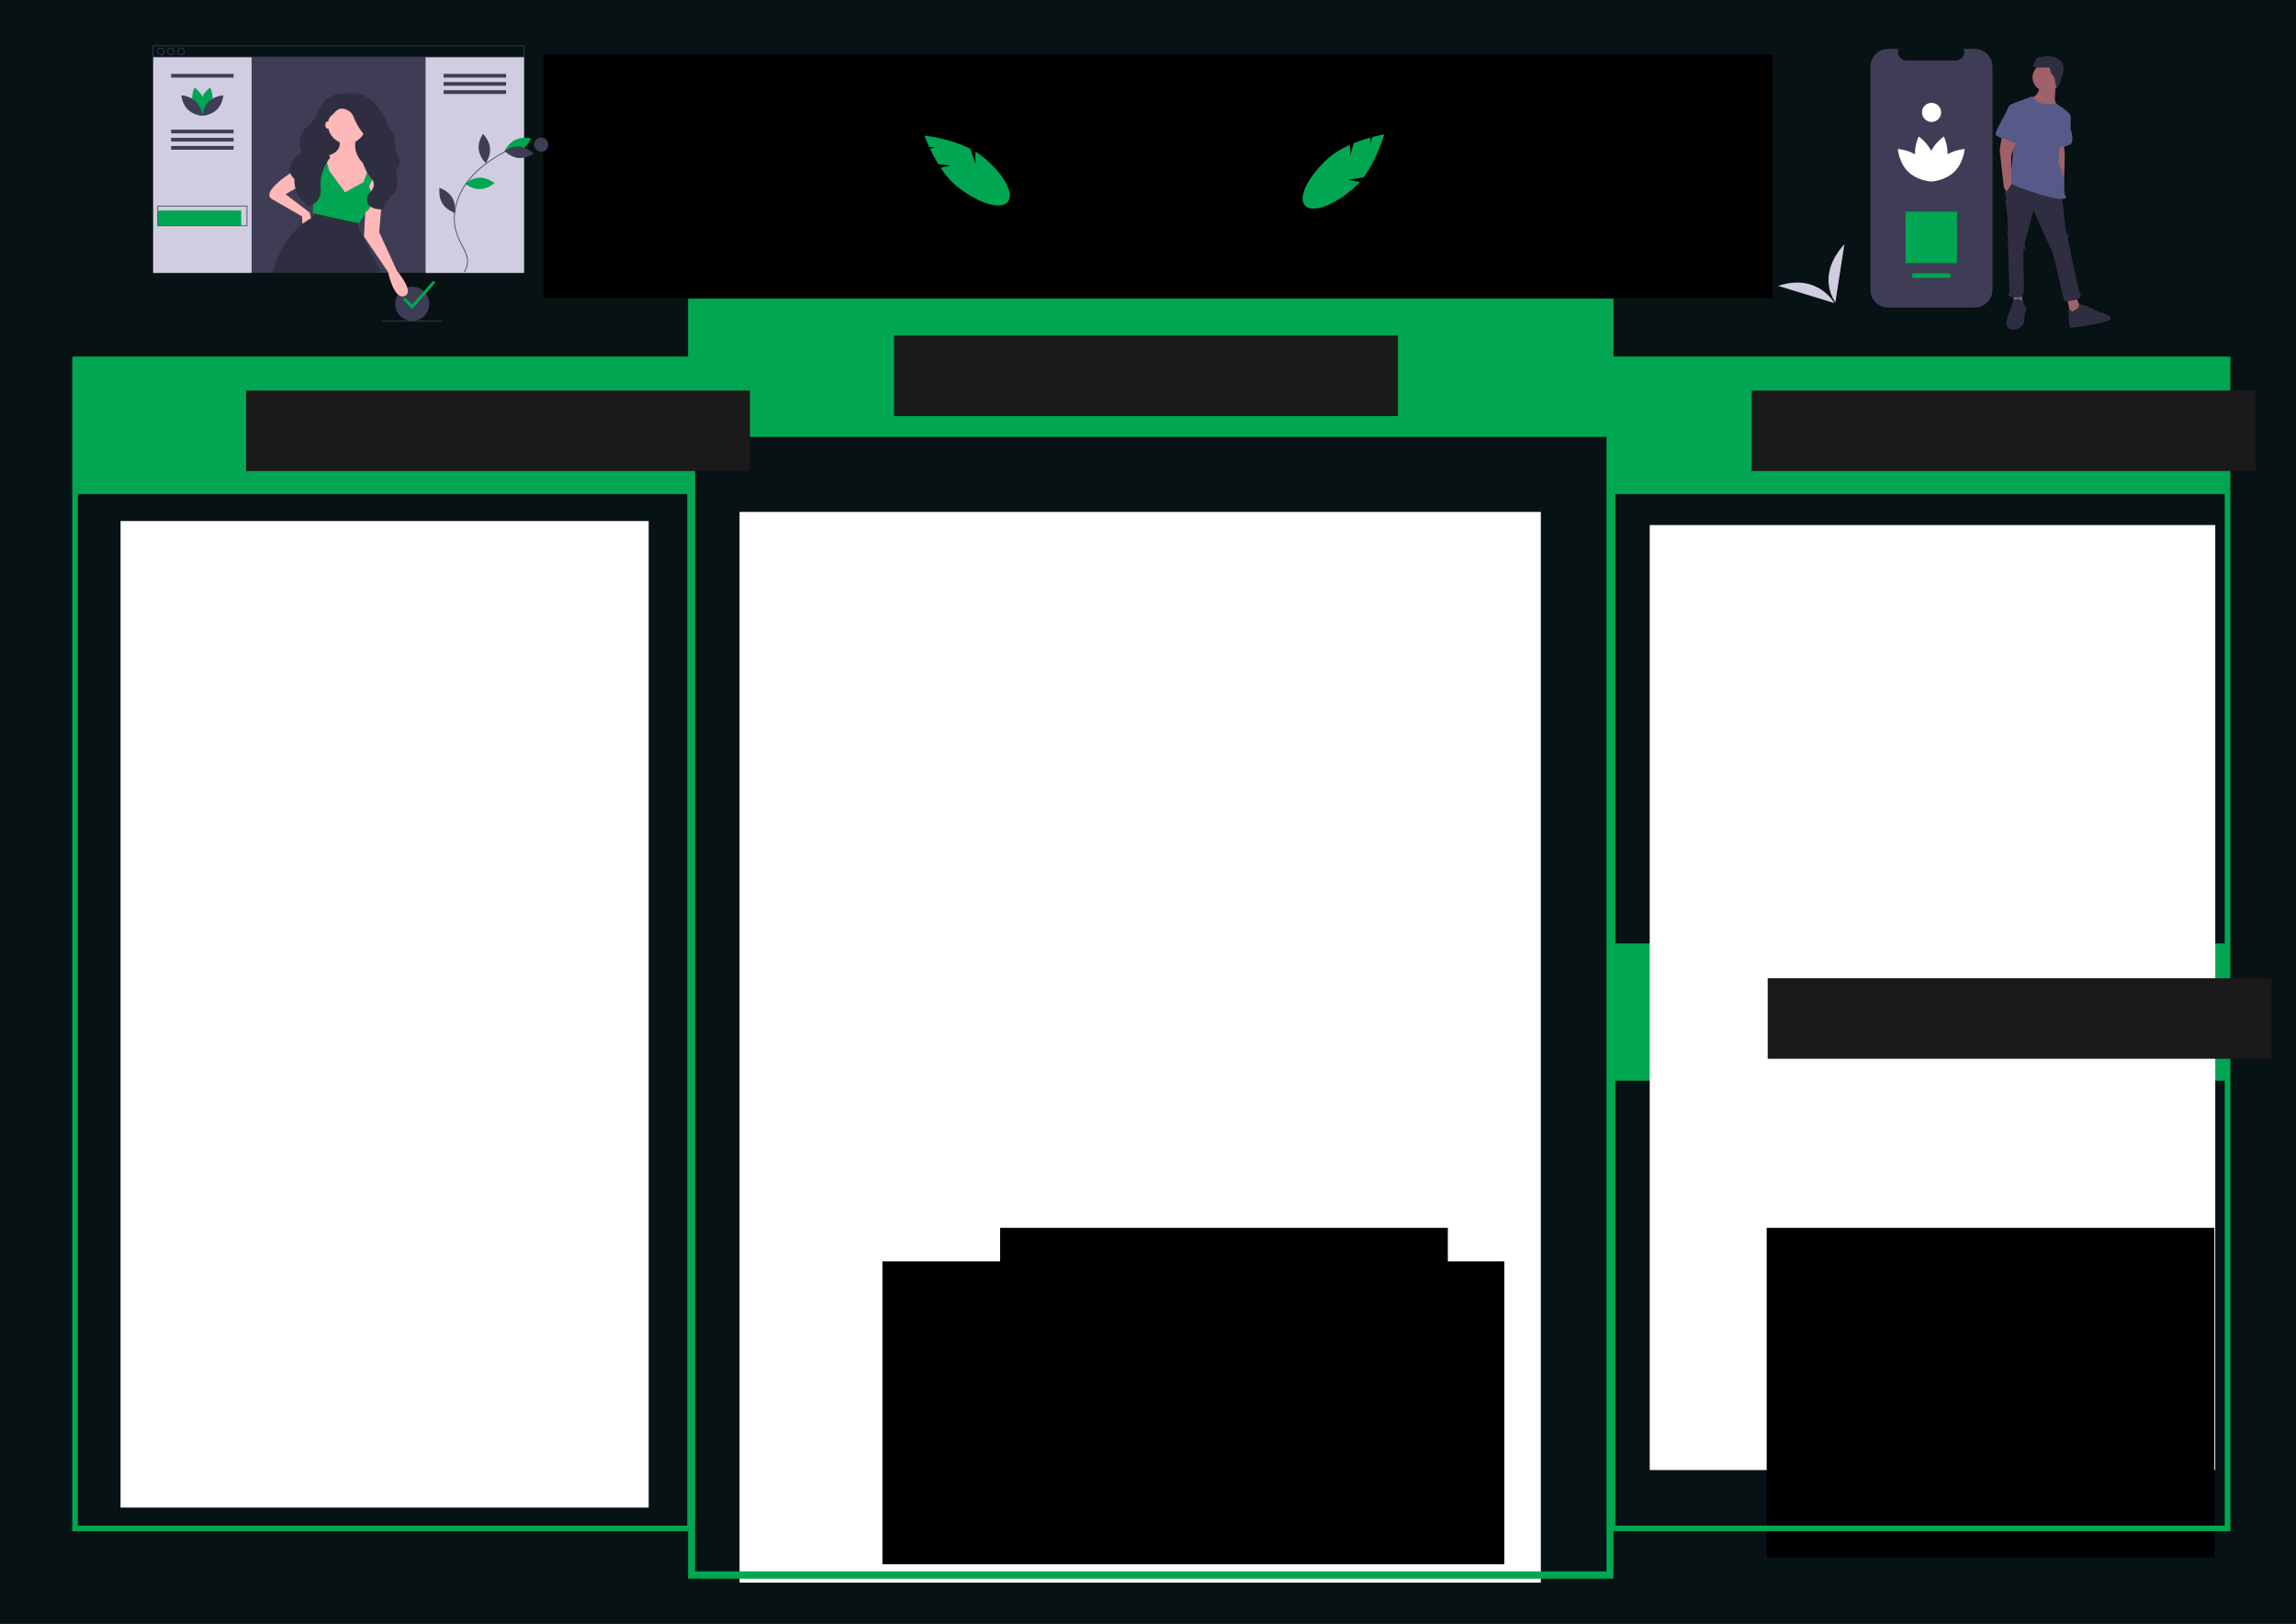 <?xml version="1.0" encoding="UTF-8" standalone="no"?>
<!-- Created with Inkscape (http://www.inkscape.org/) -->

<svg
   xmlns:dc="http://purl.org/dc/elements/1.1/"
   xmlns:cc="http://creativecommons.org/ns#"
   xmlns:rdf="http://www.w3.org/1999/02/22-rdf-syntax-ns#"
   xmlns:svg="http://www.w3.org/2000/svg"
   xmlns="http://www.w3.org/2000/svg"
   xmlns:xlink="http://www.w3.org/1999/xlink"
   xmlns:sodipodi="http://sodipodi.sourceforge.net/DTD/sodipodi-0.dtd"
   xmlns:inkscape="http://www.inkscape.org/namespaces/inkscape"
   width="420mm"
   height="297mm"
   viewBox="0 0 420 297"
   version="1.1"
   id="SVGRoot"
   inkscape:version="0.92.4 (5da689c313, 2019-01-14)"
   sodipodi:docname="Poster_DMEther_Technique.svg"
   inkscape:export-filename="C:\Users\Pokang\Documents\GitHub\DMEther\Elements Visuels\Poster_DMEther.png"
   inkscape:export-xdpi="300"
   inkscape:export-ydpi="300">
  <rect x="0" y="0" width="420" height="297" fill="#808080" stroke="none"/>
  <defs
     id="defs66">
    <inkscape:perspective
       sodipodi:type="inkscape:persp3d"
       inkscape:vp_x="127.57886 : 125.98345 : 1"
       inkscape:vp_y="0 : 320.73214 : 0"
       inkscape:vp_z="262.28636 : 125.98345 : 1"
       inkscape:persp3d-origin="194.93261 : 110.10721 : 1"
       id="perspective6547" />
    <linearGradient
       gradientUnits="userSpaceOnUse"
       y2="444.9"
       x2="677"
       y1="444.9"
       x1="410.65"
       id="24f03e8c-5c7e-4fae-8483-b5d808403054">
      <stop
         id="stop1132"
         stop-opacity="0.25"
         stop-color="gray"
         offset="0" />
      <stop
         id="stop1134"
         stop-opacity="0.12"
         stop-color="gray"
         offset="0.54" />
      <stop
         id="stop1136"
         stop-opacity="0.1"
         stop-color="gray"
         offset="1" />
    </linearGradient>
    <linearGradient
       xlink:href="#24f03e8c-5c7e-4fae-8483-b5d808403054"
       y2="466.38"
       x2="520.07"
       y1="466.38"
       x1="518.88"
       id="00c9c3cb-352a-4ad1-9ec3-c89fe8d1d33c" />
    <linearGradient
       xlink:href="#24f03e8c-5c7e-4fae-8483-b5d808403054"
       y2="467.31"
       x2="521.01"
       y1="467.31"
       x1="519.81"
       id="120917fe-dde0-4ef5-b791-4b8cdc7eaea0" />
    <linearGradient
       xlink:href="#24f03e8c-5c7e-4fae-8483-b5d808403054"
       y2="466.38"
       x2="521.01"
       y1="466.38"
       x1="519.81"
       id="d6588c0b-28b1-4044-81f0-862b52dadcf0" />
  </defs>
  <sodipodi:namedview
     id="base"
     pagecolor="#ffffff"
     bordercolor="#666666"
     borderopacity="1.0"
     inkscape:pageopacity="0.0"
     inkscape:pageshadow="2"
     inkscape:zoom="0.69763292"
     inkscape:cx="822.38492"
     inkscape:cy="585.57656"
     inkscape:document-units="mm"
     inkscape:current-layer="layer5"
     showgrid="false"
     inkscape:window-width="1920"
     inkscape:window-height="1017"
     inkscape:window-x="-8"
     inkscape:window-y="-8"
     inkscape:window-maximized="1"
     inkscape:snap-page="true"
     inkscape:snap-object-midpoints="false"
     inkscape:snap-center="false" />
  <g
     inkscape:label="Fond"
     inkscape:groupmode="layer"
     id="layer1"
     style="display:inline">
    <rect
       style="fill:#071214;fill-opacity:1;stroke-width:0.264"
       id="rect79"
       width="420"
       height="297"
       x="0.001"
       y="-297.001"
       transform="scale(1,-1)" />
    <rect
       style="fill:#00a651;fill-opacity:1;stroke:#00a651;stroke-width:1.013;stroke-miterlimit:4;stroke-dasharray:none;stroke-opacity:1"
       id="rect6105"
       width="111.311"
       height="24.109"
       x="14.157"
       y="65.751" />
    <rect
       y="65.753"
       x="295.202"
       height="24.106"
       width="111.731"
       id="rect6107"
       style="fill:#00a651;fill-opacity:1;stroke:#00a651;stroke-width:1.015;stroke-miterlimit:4;stroke-dasharray:none;stroke-opacity:1" />
    <rect
       y="-79.296"
       x="126.696"
       height="23.891"
       width="166.945"
       id="rect6109"
       style="fill:#00a651;fill-opacity:1;stroke:#00a651;stroke-width:1.235;stroke-miterlimit:4;stroke-dasharray:none;stroke-opacity:1"
       transform="scale(1,-1)" />
    <rect
       y="173.054"
       x="295.097"
       height="24.106"
       width="111.731"
       id="rect6107-7"
       style="display:inline;fill:#00a651;fill-opacity:1;stroke:#00a651;stroke-width:1.015;stroke-miterlimit:4;stroke-dasharray:none;stroke-opacity:1" />
  </g>
  <g
     inkscape:groupmode="layer"
     id="layer5"
     inkscape:label="Texte1"
     style="display:inline">
    <flowRoot
       xml:space="preserve"
       id="flowRoot6135"
       style="font-style:normal;font-variant:normal;font-weight:normal;font-stretch:normal;font-size:24px;line-height:1.25;font-family:sans-serif;-inkscape-font-specification:'sans-serif, Normal';font-variant-ligatures:normal;font-variant-caps:normal;font-variant-numeric:normal;font-feature-settings:normal;text-align:start;letter-spacing:0px;word-spacing:0px;writing-mode:lr-tb;text-anchor:start;display:inline;fill:#ffffff;fill-opacity:1;stroke:none"
       transform="matrix(0.265,0,0,0.265,121.106,3.627)"
       inkscape:export-xdpi="300"
       inkscape:export-ydpi="300"><flowRegion
         id="flowRegion6137"
         style="font-style:normal;font-variant:normal;font-weight:normal;font-stretch:normal;font-size:24px;font-family:sans-serif;-inkscape-font-specification:'sans-serif, Normal';font-variant-ligatures:normal;font-variant-caps:normal;font-variant-numeric:normal;font-feature-settings:normal;text-align:start;writing-mode:lr-tb;text-anchor:start;fill:#ffffff;fill-opacity:1"><rect
           id="rect6139"
           width="553.12"
           height="738.951"
           x="53.505"
           y="339.63"
           style="font-style:normal;font-variant:normal;font-weight:normal;font-stretch:normal;font-size:24px;font-family:sans-serif;-inkscape-font-specification:'sans-serif, Normal';font-variant-ligatures:normal;font-variant-caps:normal;font-variant-numeric:normal;font-feature-settings:normal;text-align:start;writing-mode:lr-tb;text-anchor:start;fill:#ffffff;fill-opacity:1" /></flowRegion><flowPara
         style="font-style:normal;font-variant:normal;font-weight:normal;font-stretch:normal;font-size:32px;font-family:Montserrat;-inkscape-font-specification:Montserrat;text-align:start;text-anchor:start"
         id="flowPara1823">-Accessibilité</flowPara><flowPara
         style="font-style:normal;font-variant:normal;font-weight:normal;font-stretch:normal;font-size:32px;font-family:Montserrat;-inkscape-font-specification:Montserrat;text-align:start;text-anchor:start"
         id="flowPara3948">-Possibilité de travail en milieux spéciaux (asséchés, irradiés)</flowPara><flowPara
         style="font-style:normal;font-variant:normal;font-weight:normal;font-stretch:normal;font-size:32px;font-family:Montserrat;-inkscape-font-specification:Montserrat;text-align:start;text-anchor:start"
         id="flowPara1074">-Création de nouveaux emplois</flowPara><flowPara
         style="font-style:normal;font-variant:normal;font-weight:normal;font-stretch:normal;font-size:32px;font-family:Montserrat;-inkscape-font-specification:Montserrat;text-align:start;text-anchor:start"
         id="flowPara1076">-Innovation</flowPara><flowPara
         style="font-style:normal;font-variant:normal;font-weight:normal;font-stretch:normal;font-size:32px;font-family:Montserrat;-inkscape-font-specification:Montserrat;text-align:start;text-anchor:start"
         id="flowPara1078">-Monitoring en direct</flowPara><flowPara
         style="font-style:normal;font-variant:normal;font-weight:normal;font-stretch:normal;font-size:32px;font-family:Montserrat;-inkscape-font-specification:Montserrat;text-align:start;text-anchor:start"
         id="flowPara1080">-Précision des mesures amenant à des récoltes de meilleure qualité</flowPara></flowRoot>    <flowRoot
       transform="matrix(0.265,0,0,0.265,287.602,6.032)"
       style="font-style:normal;font-variant:normal;font-weight:normal;font-stretch:normal;font-size:24px;line-height:1.25;font-family:sans-serif;-inkscape-font-specification:'sans-serif, Normal';font-variant-ligatures:normal;font-variant-caps:normal;font-variant-numeric:normal;font-feature-settings:normal;text-align:start;letter-spacing:0px;word-spacing:0px;writing-mode:lr-tb;text-anchor:start;display:inline;fill:#ffffff;fill-opacity:1;stroke:none"
       id="flowRoot1715"
       xml:space="preserve"><flowRegion
         style="font-style:normal;font-variant:normal;font-weight:normal;font-stretch:normal;font-size:24px;font-family:sans-serif;-inkscape-font-specification:'sans-serif, Normal';font-variant-ligatures:normal;font-variant-caps:normal;font-variant-numeric:normal;font-feature-settings:normal;text-align:start;writing-mode:lr-tb;text-anchor:start;fill:#ffffff;fill-opacity:1"
         id="flowRegion1697"><rect
           style="font-style:normal;font-variant:normal;font-weight:normal;font-stretch:normal;font-size:24px;font-family:sans-serif;-inkscape-font-specification:'sans-serif, Normal';font-variant-ligatures:normal;font-variant-caps:normal;font-variant-numeric:normal;font-feature-settings:normal;text-align:start;writing-mode:lr-tb;text-anchor:start;fill:#ffffff;fill-opacity:1"
           y="339.63"
           x="53.505"
           height="652.222"
           width="390.381"
           id="rect1695" /></flowRegion><flowPara
         style="font-style:normal;font-variant:normal;font-weight:normal;font-stretch:normal;font-size:29.333px;font-family:Montserrat;-inkscape-font-specification:Montserrat"
         id="flowPara1760">-Taille</flowPara><flowPara
         style="font-style:normal;font-variant:normal;font-weight:normal;font-stretch:normal;font-size:29.333px;font-family:Montserrat;-inkscape-font-specification:Montserrat"
         id="flowPara1762">-Coût</flowPara><flowPara
         style="font-style:normal;font-variant:normal;font-weight:normal;font-stretch:normal;font-size:29.333px;font-family:Montserrat;-inkscape-font-specification:Montserrat"
         id="flowPara1764">-Transport</flowPara><flowPara
         style="font-style:normal;font-variant:normal;font-weight:normal;font-stretch:normal;font-size:29.333px;font-family:Montserrat;-inkscape-font-specification:Montserrat"
         id="flowPara1766">-Consommation énergétique</flowPara><flowPara
         id="flowPara1758"
         style="font-style:normal;font-variant:normal;font-weight:normal;font-stretch:normal;font-size:29.333px;font-family:Montserrat;-inkscape-font-specification:Montserrat">-Facilité de maintenance</flowPara><flowPara
         style="font-style:normal;font-variant:normal;font-weight:normal;font-stretch:normal;font-size:37.333px;font-family:Montserrat;-inkscape-font-specification:Montserrat"
         id="flowPara1768" /></flowRoot>    <flowRoot
       transform="matrix(0.265,0,0,0.265,7.871,5.292)"
       style="font-style:normal;font-variant:normal;font-weight:normal;font-stretch:normal;font-size:24px;line-height:1.25;font-family:sans-serif;-inkscape-font-specification:'sans-serif, Normal';font-variant-ligatures:normal;font-variant-caps:normal;font-variant-numeric:normal;font-feature-settings:normal;text-align:start;letter-spacing:0px;word-spacing:0px;writing-mode:lr-tb;text-anchor:start;display:inline;fill:#ffffff;fill-opacity:1;stroke:none"
       id="flowRoot1794"
       xml:space="preserve"><flowRegion
         style="font-style:normal;font-variant:normal;font-weight:normal;font-stretch:normal;font-size:24px;font-family:sans-serif;-inkscape-font-specification:'sans-serif, Normal';font-variant-ligatures:normal;font-variant-caps:normal;font-variant-numeric:normal;font-feature-settings:normal;text-align:start;writing-mode:lr-tb;text-anchor:start;fill:#ffffff;fill-opacity:1"
         id="flowRegion1774"><rect
           style="font-style:normal;font-variant:normal;font-weight:normal;font-stretch:normal;font-size:24px;font-family:sans-serif;-inkscape-font-specification:'sans-serif, Normal';font-variant-ligatures:normal;font-variant-caps:normal;font-variant-numeric:normal;font-feature-settings:normal;text-align:start;writing-mode:lr-tb;text-anchor:start;fill:#ffffff;fill-opacity:1"
           y="339.63"
           x="53.505"
           height="680.89"
           width="364.579"
           id="rect1772" /></flowRegion><flowPara
         style="font-size:32px;-inkscape-font-specification:Montserrat;font-family:Montserrat;font-weight:normal;font-style:normal;font-stretch:normal;font-variant:normal"
         id="flowPara1776">1. Contrôler la bonne croissance des plantes à l'aide de 4 facteurs:</flowPara><flowPara
         style="font-size:32px;-inkscape-font-specification:Montserrat;font-family:Montserrat;font-weight:normal;font-style:normal;font-stretch:normal;font-variant:normal"
         id="flowPara1778">-Nutriments (EC)</flowPara><flowPara
         style="font-size:32px;-inkscape-font-specification:Montserrat;font-family:Montserrat;font-weight:normal;font-style:normal;font-stretch:normal;font-variant:normal"
         id="flowPara1780">-Acidité (pH)</flowPara><flowPara
         style="font-size:32px;-inkscape-font-specification:Montserrat;font-family:Montserrat;font-weight:normal;font-style:normal;font-stretch:normal;font-variant:normal"
         id="flowPara1782">-Débit de l'eau (L/h)</flowPara><flowPara
         id="flowPara1784"
         style="font-size:32px;-inkscape-font-specification:Montserrat;font-family:Montserrat;font-weight:normal;font-style:normal;font-stretch:normal;font-variant:normal">-Température (°C)</flowPara><flowPara
         style="font-size:32px;-inkscape-font-specification:Montserrat;font-family:Montserrat;font-weight:normal;font-style:normal;font-stretch:normal;font-variant:normal"
         id="flowPara1786" /><flowPara
         style="font-size:32px;-inkscape-font-specification:Montserrat;font-family:Montserrat;font-weight:normal;font-style:normal;font-stretch:normal;font-variant:normal"
         id="flowPara1788">2. Pouvoir contrôler le dispositif à distance sur différents appareils.</flowPara><flowPara
         style="font-size:32px;-inkscape-font-specification:Montserrat;font-family:Montserrat;font-weight:normal;font-style:normal;font-stretch:normal;font-variant:normal"
         id="flowPara1790" /><flowPara
         style="font-size:32px;-inkscape-font-specification:Montserrat;font-family:Montserrat;font-weight:normal;font-style:normal;font-stretch:normal;font-variant:normal"
         id="flowPara1792">3. Optimiser le système et gérer les imprévus.</flowPara></flowRoot>    <flowRoot
       xml:space="preserve"
       id="flowRoot1057"
       style="font-style:normal;font-variant:normal;font-weight:normal;font-stretch:normal;font-size:40px;line-height:1.25;font-family:'Poetsen One';-inkscape-font-specification:'Poetsen One';letter-spacing:0px;word-spacing:0px;fill:#000000;fill-opacity:1;stroke:none"
       transform="matrix(0.265,0,0,0.265,12.731,21.174)"><flowRegion
         id="flowRegion1059"><rect
           id="rect1061"
           width="309.054"
           height="227.614"
           x="1171.483"
           y="767.525" /></flowRegion><flowPara
         id="flowPara1063"
         style="font-size:74.667px;fill:#ffffff">Photo</flowPara></flowRoot>    <flowRoot
       transform="matrix(0.265,0,0,0.265,-127.493,21.174)"
       style="font-style:normal;font-variant:normal;font-weight:normal;font-stretch:normal;font-size:40px;line-height:1.25;font-family:'Poetsen One';-inkscape-font-specification:'Poetsen One';letter-spacing:0px;word-spacing:0px;fill:#000000;fill-opacity:1;stroke:none"
       id="flowRoot1096"
       xml:space="preserve"><flowRegion
         id="flowRegion1092"><rect
           y="767.525"
           x="1171.483"
           height="227.614"
           width="309.054"
           id="rect1090" /></flowRegion><flowPara
         style="font-size:74.667px;fill:#ffffff"
         id="flowPara1094">ILLUSTRATIOIllIl</flowPara></flowRoot>    <flowRoot
       transform="matrix(0.265,0,0,0.265,-149.027,27.315)"
       style="font-style:normal;font-variant:normal;font-weight:normal;font-stretch:normal;font-size:40px;line-height:1.25;font-family:'Poetsen One';-inkscape-font-specification:'Poetsen One';letter-spacing:0px;word-spacing:0px;fill:#000000;fill-opacity:1;stroke:none"
       id="flowRoot1113"
       xml:space="preserve"><flowRegion
         id="flowRegion1109"><rect
           y="767.525"
           x="1171.483"
           height="208.966"
           width="429.298"
           id="rect1107" /></flowRegion><flowPara
         style="font-size:74.667px;fill:#ffffff"
         id="flowPara1111">Illustration</flowPara></flowRoot>  </g>
  <g
     inkscape:groupmode="layer"
     id="layer3"
     inkscape:label="Cadres"
     style="display:inline">
    <rect
       style="fill:none;stroke:#008f00;stroke-width:0;stroke-miterlimit:4;stroke-dasharray:none;stroke-opacity:1"
       id="rect4612"
       width="132.821"
       height="213.783"
       x="24.871"
       y="64.696" />
    <rect
       style="fill:none;stroke:#008f00;stroke-width:0;stroke-miterlimit:4;stroke-dasharray:none;stroke-opacity:1"
       id="rect6080"
       width="26.987"
       height="7.938"
       x="24.871"
       y="64.696" />
    <rect
       style="fill:none;stroke:#00a651;stroke-width:1.029;stroke-miterlimit:4;stroke-dasharray:none;stroke-opacity:1"
       id="rect6082"
       width="112.495"
       height="213.783"
       x="13.734"
       y="65.754" />
    <path
       sodipodi:type="inkscape:offset"
       inkscape:radius="0"
       inkscape:original="M 132.92773 -278.36719 L 132.92773 -64.808594 L 294.62305 -64.808594 L 294.62305 -278.36719 L 132.92773 -278.36719 z "
       style="fill:none;stroke:#00a651;stroke-width:1.233;stroke-miterlimit:4;stroke-dasharray:none;stroke-opacity:1"
       id="rect6082-1"
       d="M 132.928,-278.367 V -64.809 H 294.623 V -278.367 Z"
       transform="matrix(1.039,0,0,-1.09,-11.605,-15.352)" />
    <rect
       y="65.754"
       x="294.983"
       height="213.783"
       width="112.495"
       id="rect6103"
       style="fill:none;stroke:#00a651;stroke-width:1.029;stroke-miterlimit:4;stroke-dasharray:none;stroke-opacity:1" />
    <flowRoot
       xml:space="preserve"
       id="flowRoot6111"
       style="font-style:normal;font-variant:normal;font-weight:normal;font-stretch:normal;font-size:40px;line-height:1.25;font-family:Montserrat;-inkscape-font-specification:Montserrat;letter-spacing:0px;word-spacing:0px;fill:#1a1a1a;fill-opacity:1;stroke:none"
       transform="matrix(0.265,0,0,0.265,20.108,-1.323)"><flowRegion
         id="flowRegion6113"
         style="font-style:normal;font-variant:normal;font-weight:normal;font-stretch:normal;font-family:Montserrat;-inkscape-font-specification:Montserrat;fill:#1a1a1a;fill-opacity:1"><rect
           id="rect6115"
           width="347.799"
           height="55.566"
           x="94"
           y="274.52"
           style="font-style:normal;font-variant:normal;font-weight:normal;font-stretch:normal;font-family:Montserrat;-inkscape-font-specification:Montserrat;fill:#1a1a1a;fill-opacity:1" /></flowRegion><flowPara
         id="flowPara6117">Objectifs</flowPara></flowRoot>    <flowRoot
       transform="matrix(0.265,0,0,0.265,138.642,-11.377)"
       style="font-style:normal;font-variant:normal;font-weight:normal;font-stretch:normal;font-size:40px;line-height:1.25;font-family:Montserrat;-inkscape-font-specification:Montserrat;letter-spacing:0px;word-spacing:0px;fill:#1a1a1a;fill-opacity:1;stroke:none"
       id="flowRoot6125"
       xml:space="preserve"><flowRegion
         style="font-style:normal;font-variant:normal;font-weight:normal;font-stretch:normal;font-family:Montserrat;-inkscape-font-specification:Montserrat;fill:#1a1a1a;fill-opacity:1"
         id="flowRegion6121"><rect
           style="font-style:normal;font-variant:normal;font-weight:normal;font-stretch:normal;font-family:Montserrat;-inkscape-font-specification:Montserrat;fill:#1a1a1a;fill-opacity:1"
           y="274.52"
           x="94"
           height="55.566"
           width="347.799"
           id="rect6119" /></flowRegion><flowPara
         id="flowPara6123"
         style="text-align:center;text-anchor:middle">Avantages</flowPara></flowRoot>    <flowRoot
       xml:space="preserve"
       id="flowRoot6133"
       style="font-style:normal;font-variant:normal;font-weight:normal;font-stretch:normal;font-size:40px;line-height:1.25;font-family:Montserrat;-inkscape-font-specification:Montserrat;letter-spacing:0px;word-spacing:0px;fill:#1a1a1a;fill-opacity:1;stroke:none"
       transform="matrix(0.265,0,0,0.265,295.526,-1.323)"><flowRegion
         id="flowRegion6129"
         style="font-style:normal;font-variant:normal;font-weight:normal;font-stretch:normal;font-family:Montserrat;-inkscape-font-specification:Montserrat;fill:#1a1a1a;fill-opacity:1"><rect
           id="rect6127"
           width="347.799"
           height="55.566"
           x="94"
           y="274.52"
           style="font-style:normal;font-variant:normal;font-weight:normal;font-stretch:normal;font-family:Montserrat;-inkscape-font-specification:Montserrat;fill:#1a1a1a;fill-opacity:1" /></flowRegion><flowPara
         id="flowPara6131">Contraintes</flowPara></flowRoot>    <flowRoot
       xml:space="preserve"
       id="flowRoot6133-2"
       style="font-style:normal;font-variant:normal;font-weight:normal;font-stretch:normal;font-size:40px;line-height:1.25;font-family:Montserrat;-inkscape-font-specification:Montserrat;letter-spacing:0px;word-spacing:0px;display:inline;fill:#1a1a1a;fill-opacity:1;stroke:none"
       transform="matrix(0.265,0,0,0.265,298.446,106.169)"><flowRegion
         id="flowRegion6129-3"
         style="font-style:normal;font-variant:normal;font-weight:normal;font-stretch:normal;font-family:Montserrat;-inkscape-font-specification:Montserrat;fill:#1a1a1a;fill-opacity:1"><rect
           id="rect6127-2"
           width="347.799"
           height="55.566"
           x="94"
           y="274.52"
           style="font-style:normal;font-variant:normal;font-weight:normal;font-stretch:normal;font-family:Montserrat;-inkscape-font-specification:Montserrat;fill:#1a1a1a;fill-opacity:1" /></flowRegion><flowPara
         id="flowPara6131-0">Illustration</flowPara></flowRoot>  </g>
  <g
     inkscape:groupmode="layer"
     id="layer8"
     inkscape:label="Schema"
     style="display:none">
    <flowRoot
       xml:space="preserve"
       id="flowRoot988"
       style="font-style:normal;font-variant:normal;font-weight:normal;font-stretch:normal;font-size:40px;line-height:1.25;font-family:'Poetsen One';-inkscape-font-specification:'Poetsen One';letter-spacing:0px;word-spacing:0px;display:inline;fill:#ffffff;fill-opacity:1;stroke:none"
       transform="matrix(0.174,0,0,-0.193,48.074,313.326)"><flowRegion
         id="flowRegion990"
         style="fill:#ffffff"><rect
           id="rect992"
           width="647.133"
           height="177.933"
           x="546.267"
           y="593.253"
           style="fill:#ffffff" /></flowRegion><flowPara
         id="flowPara994"
         style="fill:#ffffff;fill-opacity:1"> - - - - - - - </flowPara></flowRoot>    <flowRoot
       transform="matrix(0,0.174,0.193,0,23.526,95.921)"
       style="font-style:normal;font-variant:normal;font-weight:normal;font-stretch:normal;font-size:40px;line-height:1.25;font-family:'Poetsen One';-inkscape-font-specification:'Poetsen One';letter-spacing:0px;word-spacing:0px;display:inline;fill:#ffffff;fill-opacity:1;stroke:none"
       id="flowRoot1002"
       xml:space="preserve"><flowRegion
         id="flowRegion998"
         style="fill:#ffffff"><rect
           y="593.253"
           x="546.267"
           height="177.933"
           width="647.133"
           id="rect996"
           style="fill:#ffffff" /></flowRegion><flowPara
         style="fill:#ffffff;fill-opacity:1"
         id="flowPara1000"> - - - - - - - </flowPara></flowRoot>    <flowRoot
       xml:space="preserve"
       id="flowRoot1010"
       style="font-style:normal;font-variant:normal;font-weight:normal;font-stretch:normal;font-size:40px;line-height:1.25;font-family:'Poetsen One';-inkscape-font-specification:'Poetsen One';letter-spacing:0px;word-spacing:0px;display:inline;fill:#ffffff;fill-opacity:1;stroke:none"
       transform="matrix(0.174,0,0,-0.193,47.827,342.986)"><flowRegion
         id="flowRegion1006"
         style="fill:#ffffff"><rect
           id="rect1004"
           width="647.133"
           height="177.933"
           x="546.267"
           y="593.253"
           style="fill:#ffffff" /></flowRegion><flowPara
         id="flowPara1008"
         style="fill:#ffffff;fill-opacity:1"> - - - - - - - </flowPara></flowRoot>    <rect
       style="display:inline;fill:#ffffff;fill-opacity:1;stroke:#000000;stroke-width:1;stroke-linecap:square;stroke-linejoin:miter;stroke-miterlimit:4;stroke-dasharray:none;stroke-dashoffset:0;stroke-opacity:1;paint-order:fill markers stroke"
       id="rect1012"
       width="41.135"
       height="24.596"
       x="177.861"
       y="210.914" />
    <flowRoot
       xml:space="preserve"
       id="flowRoot1014"
       style="font-style:normal;font-variant:normal;font-weight:normal;font-stretch:normal;font-size:18.667px;line-height:1.25;font-family:'Poetsen One';-inkscape-font-specification:'Poetsen One';text-align:center;letter-spacing:0px;word-spacing:0px;text-anchor:middle;display:inline;fill:#000000;fill-opacity:1;stroke:none"
       transform="matrix(0.265,0,0,0.265,-7.032,6.997)"><flowRegion
         id="flowRegion1016"
         style="font-size:18.667px;text-align:center;text-anchor:middle"><rect
           id="rect1018"
           width="155.469"
           height="72.926"
           x="698.81"
           y="797.156"
           style="font-size:18.667px;text-align:center;text-anchor:middle" /></flowRegion><flowPara
         id="flowPara1020">Microcontrôleur ESP 32</flowPara></flowRoot>    <flowRoot
       xml:space="preserve"
       id="flowRoot1036"
       style="font-style:normal;font-variant:normal;font-weight:normal;font-stretch:normal;font-size:18.667px;line-height:1.25;font-family:'Poetsen One';-inkscape-font-specification:'Poetsen One';text-align:center;letter-spacing:0px;word-spacing:0px;text-anchor:middle;display:inline;fill:#ffffff;fill-opacity:1;stroke:none"
       transform="matrix(0.265,0,0,0.265,38.476,-24.944)"><flowRegion
         id="flowRegion1032"
         style="font-size:18.667px;text-align:center;text-anchor:middle;fill:#ffffff"><rect
           id="rect1030"
           width="155.469"
           height="92.961"
           x="698.81"
           y="797.156"
           style="font-size:18.667px;text-align:center;text-anchor:middle;fill:#ffffff" /></flowRegion><flowPara
         id="flowPara1034">Affichage à distance</flowPara></flowRoot>    <flowRoot
       transform="matrix(0.174,0,0,-0.193,123.311,336.107)"
       style="font-style:normal;font-variant:normal;font-weight:normal;font-stretch:normal;font-size:40px;line-height:1.25;font-family:'Poetsen One';-inkscape-font-specification:'Poetsen One';letter-spacing:0px;word-spacing:0px;display:inline;fill:#ffffff;fill-opacity:1;stroke:none"
       id="flowRoot1044"
       xml:space="preserve"><flowRegion
         id="flowRegion1040"
         style="fill:#ffffff"><rect
           y="593.253"
           x="546.267"
           height="177.933"
           width="647.133"
           id="rect1038"
           style="fill:#ffffff" /></flowRegion><flowPara
         style="fill:#ffffff;fill-opacity:1"
         id="flowPara1042"> - - - - - - - - - - - </flowPara></flowRoot>    <g
       sodipodi:type="inkscape:box3d"
       id="g6549"
       style="fill:#c2ffdb;fill-opacity:1;stroke:none;stroke-width:3.78;stroke-miterlimit:4;stroke-dasharray:none;stroke-opacity:1"
       inkscape:perspectiveID="#perspective6547"
       inkscape:corner0="0.32993181 : -0.007165482 : 0 : 1"
       inkscape:corner7="0.24441513 : -0.077091652 : 0.25 : 1">
      <path
         sodipodi:type="inkscape:box3dside"
         id="path6551"
         style="fill:#353564;fill-rule:evenodd;stroke:none;stroke-width:1.212;stroke-linejoin:round"
         inkscape:box3dsidetype="6"
         d="m 178.223,184.682 v 16.864 l 13.302,-4.831 v -14.195 z"
         points="178.223,201.546 191.525,196.715 191.525,182.52 178.223,184.682 " />
      <path
         sodipodi:type="inkscape:box3dside"
         id="path6559"
         style="fill:#afafde;fill-rule:evenodd;stroke:none;stroke-width:1.212;stroke-linejoin:round"
         inkscape:box3dsidetype="13"
         d="m 178.223,201.546 3.48,2.098 13.481,-5.458 -3.659,-1.471 z"
         points="181.704,203.644 195.184,198.186 191.525,196.715 178.223,201.546 " />
      <path
         sodipodi:type="inkscape:box3dside"
         id="path6561"
         style="fill:#e9e9ff;fill-rule:evenodd;stroke:none;stroke-width:1.212;stroke-linejoin:round"
         inkscape:box3dsidetype="11"
         d="m 191.525,182.52 3.659,0.658 v 15.008 l -3.659,-1.471 z"
         points="195.184,183.178 195.184,198.186 191.525,196.715 191.525,182.52 " />
      <path
         sodipodi:type="inkscape:box3dside"
         id="path6553"
         style="fill:#4d4d9f;fill-rule:evenodd;stroke:none;stroke-width:1.212;stroke-linejoin:round"
         inkscape:box3dsidetype="5"
         d="m 178.223,184.682 3.48,0.939 13.481,-2.443 -3.659,-0.658 z"
         points="181.704,185.621 195.184,183.178 191.525,182.52 178.223,184.682 " />
      <path
         sodipodi:type="inkscape:box3dside"
         id="path6557"
         style="fill:#d7d7ff;fill-rule:evenodd;stroke:none;stroke-width:1.212;stroke-linejoin:round"
         inkscape:box3dsidetype="14"
         d="m 181.704,185.621 v 18.023 l 13.481,-5.458 v -15.008 z"
         points="181.704,203.644 195.184,198.186 195.184,183.178 181.704,185.621 " />
      <path
         sodipodi:type="inkscape:box3dside"
         id="path6555"
         style="fill:#8686bf;fill-rule:evenodd;stroke:none;stroke-width:1.212;stroke-linejoin:round"
         inkscape:box3dsidetype="3"
         d="m 178.223,184.682 3.48,0.939 v 18.023 l -3.48,-2.098 z"
         points="181.704,185.621 181.704,203.644 178.223,201.546 178.223,184.682 " />
    </g>
    <g
       style="fill:#ffffff"
       id="g962"
       transform="translate(-3.434,-10.195)">
      <g
         style="fill:#ffffff;stroke:none"
         transform="matrix(0,0.001,0.001,0,201.889,195.672)"
         id="g6574">
        <path
           inkscape:connector-curvature="0"
           d="m 5930,10719 c -231,-10 -379,-25 -660,-65 -106,-16 -600,-112 -720,-140 -126,-30 -628,-192 -915,-294 C 3122,10037 2534,9732 2020,9382 1536,9053 975,8571 892,8414 c -84,-161 -80,-365 10,-537 38,-73 161,-201 232,-242 172,-100 356,-107 531,-21 76,38 119,73 306,245 451,415 1062,823 1617,1080 391,182 1056,407 1442,490 414,88 954,141 1440,141 520,0 861,-44 1515,-195 433,-100 887,-263 1312,-472 625,-307 1138,-661 1656,-1141 121,-112 202,-160 315,-187 136,-33 299,-4 423,76 128,83 228,217 264,355 9,34 15,101 15,165 0,127 -21,206 -74,283 -59,85 -414,407 -691,627 -765,606 -1706,1084 -2660,1353 -441,124 -735,184 -1130,231 -71,8 -184,22 -250,30 -290,34 -785,44 -1235,24 z"
           id="path6566"
           style="fill:#ffffff" />
        <path
           inkscape:connector-curvature="0"
           d="m 6095,8609 c -219,-11 -356,-27 -570,-66 -501,-91 -760,-158 -1093,-282 -733,-275 -1433,-715 -1943,-1221 -150,-149 -178,-192 -206,-323 -31,-148 0,-300 88,-432 94,-141 212,-226 367,-266 95,-24 159,-24 256,1 106,27 163,60 274,160 375,338 582,493 897,675 657,380 1485,605 2225,605 256,0 642,-41 915,-96 801,-163 1551,-552 2186,-1134 149,-137 212,-178 316,-205 122,-32 284,-12 396,47 80,43 203,161 250,239 119,202 106,454 -33,634 -44,57 -323,312 -470,429 -847,679 -1878,1098 -2985,1216 -262,27 -573,34 -870,19 z"
           id="path6568"
           style="fill:#ffffff" />
        <path
           inkscape:connector-curvature="0"
           d="m 6145,6494 c -102,-9 -344,-45 -460,-70 -511,-109 -994,-325 -1394,-624 -151,-113 -382,-320 -448,-402 -166,-206 -172,-446 -18,-678 178,-268 514,-348 770,-185 28,17 104,81 170,141 149,135 223,194 344,273 305,200 624,318 992,366 153,20 494,20 641,-1 392,-54 775,-218 1123,-479 39,-29 130,-107 203,-174 187,-171 270,-207 452,-199 155,7 274,60 386,173 185,184 234,440 128,665 -30,64 -53,92 -157,195 -472,464 -1084,789 -1752,929 -256,53 -394,68 -670,71 -143,1 -282,1 -310,-1 z"
           id="path6570"
           style="fill:#ffffff" />
        <path
           inkscape:connector-curvature="0"
           d="m 6255,4530 c -415,-59 -769,-316 -961,-697 -145,-287 -165,-642 -53,-946 157,-425 547,-746 983,-806 99,-14 273,-14 373,0 448,62 867,437 998,894 56,195 56,465 0,660 -147,508 -625,881 -1150,899 -71,3 -157,1 -190,-4 z"
           id="path6572"
           style="fill:#ffffff" />
      </g>
    </g>
    <g
       id="g6591"
       transform="matrix(0.002,0,0,-0.002,212.539,206.112)"
       style="display:inline;fill:#ffffff;stroke:none">
      <path
         id="path6589"
         d="m 3349,11509 c -365,-4 -675,-12 -730,-18 -137,-17 -242,-46 -344,-96 -163,-79 -274,-190 -350,-350 -84,-176 -94,-265 -95,-790 -1,-327 -3,-393 -15,-409 -22,-29 -22,-643 0,-672 21,-28 21,-380 0,-408 -22,-29 -22,-641 0,-673 13,-18 15,-398 18,-3109 l 2,-3089 23,-85 c 67,-249 220,-427 452,-525 35,-15 111,-40 169,-55 58,-16 97,-29 86,-29 -15,-1 -16,-4 -7,-13 10,-10 376,-13 1760,-13 961,0 1760,4 1776,8 19,5 26,11 18,16 -7,4 29,17 81,29 341,83 541,265 629,577 l 23,80 3,3141 c 2,2767 4,3143 17,3154 22,18 22,671 0,690 -12,10 -15,145 -17,963 l -3,952 -27,95 c -33,121 -67,197 -123,275 -133,187 -346,301 -627,335 -47,6 -437,15 -865,20 -840,10 -901,10 -1854,-1 z M 6655,6320 V 2205 H 4335 2015 l -3,4109 c -2,3281 0,4111 10,4118 7,4 1053,7 2323,5 l 2310,-2 z"
         inkscape:connector-curvature="0"
         style="fill:#ffffff" />
    </g>
    <rect
       style="fill:#ffffff;fill-opacity:1;stroke:none;stroke-width:1.739;stroke-linecap:square;stroke-linejoin:miter;stroke-miterlimit:4;stroke-dasharray:none;stroke-dashoffset:0;stroke-opacity:1;paint-order:fill markers stroke"
       id="rect1124"
       width="1.06"
       height="31.033"
       x="218.784"
       y="246.154" />
    <rect
       y="-280.274"
       x="276.127"
       height="61.49"
       width="1.06"
       id="rect1126"
       style="fill:#ffffff;fill-opacity:1;stroke:none;stroke-width:2.448;stroke-linecap:square;stroke-linejoin:miter;stroke-miterlimit:4;stroke-dasharray:none;stroke-dashoffset:0;stroke-opacity:1;paint-order:fill markers stroke"
       transform="rotate(90)" />
    <rect
       style="fill:#005fbe;fill-opacity:1;stroke:none;stroke-width:1;stroke-linecap:square;stroke-linejoin:miter;stroke-miterlimit:4;stroke-dasharray:none;stroke-dashoffset:0;stroke-opacity:1;paint-order:fill markers stroke"
       id="rect1130"
       width="60.43"
       height="18.871"
       x="219.844"
       y="257.255" />
    <rect
       y="246.154"
       x="280.207"
       height="31.033"
       width="1.06"
       id="rect1685"
       style="fill:#ffffff;fill-opacity:1;stroke:none;stroke-width:1.739;stroke-linecap:square;stroke-linejoin:miter;stroke-miterlimit:4;stroke-dasharray:none;stroke-dashoffset:0;stroke-opacity:1;paint-order:fill markers stroke" />
    <flowRoot
       transform="matrix(0.265,0,0,0.265,-18.145,-36.586)"
       style="font-style:normal;font-variant:normal;font-weight:normal;font-stretch:normal;font-size:18.667px;line-height:1.25;font-family:'Poetsen One';-inkscape-font-specification:'Poetsen One';text-align:center;letter-spacing:0px;word-spacing:0px;text-anchor:middle;display:inline;fill:#ffffff;fill-opacity:1;stroke:none"
       id="flowRoot1028"
       xml:space="preserve"><flowRegion
         style="font-size:18.667px;text-align:center;text-anchor:middle;fill:#ffffff"
         id="flowRegion1024"><rect
           style="font-size:18.667px;text-align:center;text-anchor:middle;fill:#ffffff"
           y="797.156"
           x="698.81"
           height="92.961"
           width="155.469"
           id="rect1022" /></flowRegion><flowPara
         id="flowPara1026">Serveur</flowPara></flowRoot>    <flowRoot
       transform="matrix(0,0.174,0.193,0,111.851,119.204)"
       style="font-style:normal;font-variant:normal;font-weight:normal;font-stretch:normal;font-size:40px;line-height:1.25;font-family:'Poetsen One';-inkscape-font-specification:'Poetsen One';letter-spacing:0px;word-spacing:0px;display:inline;fill:#ffffff;fill-opacity:1;stroke:none"
       id="flowRoot1104"
       xml:space="preserve"><flowRegion
         id="flowRegion1100"
         style="fill:#ffffff"><rect
           y="593.253"
           x="546.267"
           height="177.933"
           width="647.133"
           id="rect1098"
           style="fill:#ffffff" /></flowRegion><flowPara
         style="fill:#ffffff;fill-opacity:1"
         id="flowPara1102"> - - - - - - - - - - </flowPara></flowRoot>    <flowRoot
       xml:space="preserve"
       id="flowRoot1112"
       style="font-style:normal;font-variant:normal;font-weight:normal;font-stretch:normal;font-size:40px;line-height:1.25;font-family:'Poetsen One';-inkscape-font-specification:'Poetsen One';letter-spacing:0px;word-spacing:0px;display:inline;fill:#ffffff;fill-opacity:1;stroke:none"
       transform="matrix(0,0.174,0.193,0,143.46,119.204)"><flowRegion
         id="flowRegion1108"
         style="fill:#ffffff"><rect
           id="rect1106"
           width="647.133"
           height="177.933"
           x="546.267"
           y="593.253"
           style="fill:#ffffff" /></flowRegion><flowPara
         id="flowPara1110"
         style="fill:#ffffff;fill-opacity:1"> - - - - - - - - - -</flowPara></flowRoot>    <flowRoot
       transform="matrix(0,0.174,0.193,0,153.515,119.204)"
       style="font-style:normal;font-variant:normal;font-weight:normal;font-stretch:normal;font-size:40px;line-height:1.25;font-family:'Poetsen One';-inkscape-font-specification:'Poetsen One';letter-spacing:0px;word-spacing:0px;display:inline;fill:#ffffff;fill-opacity:1;stroke:none"
       id="flowRoot1655"
       xml:space="preserve"><flowRegion
         id="flowRegion1651"
         style="fill:#ffffff"><rect
           y="593.253"
           x="546.267"
           height="177.933"
           width="647.133"
           id="rect1649"
           style="fill:#ffffff" /></flowRegion><flowPara
         style="fill:#ffffff;fill-opacity:1"
         id="flowPara1653"> - - - - - - - - - -</flowPara></flowRoot>    <g
       id="g1586"
       transform="translate(-7.032,-6.879)">
      <path
         style="fill:none;stroke:#535461;stroke-width:0.871;stroke-miterlimit:10"
         inkscape:connector-curvature="0"
         d="m -748.161,837.045 c 0,0 -10.747,-36.487 2.017,-63.343 5.358,-11.269 7.135,-23.924 4.661,-36.156 a 96.925,96.925 0 0 0 -5.119,-16.989"
         stroke-miterlimit="10"
         id="path1246"
         transform="matrix(0.265,0,0,0.265,455.25,62.271)" />
      <path
         style="fill:#00a651;fill-opacity:1;stroke-width:0.436"
         inkscape:connector-curvature="0"
         d="m -738.677,703.606 c 0,4.474 -8.098,17.425 -8.098,17.425 0,0 -8.098,-12.968 -8.098,-17.425 a 8.098,8.098 0 1 1 16.192,0 z"
         id="path1248"
         transform="matrix(0.265,0,0,0.265,455.25,62.271)" />
      <path
         style="fill:#00a651;fill-opacity:1;stroke-width:0.436"
         inkscape:connector-curvature="0"
         d="m -725.277,728.375 c -2.431,3.755 -16.275,10.237 -16.275,10.237 0,0 0.253,-15.286 2.683,-19.041 a 8.098,8.098 0 0 1 13.591,8.8 z"
         id="path1250"
         transform="matrix(0.265,0,0,0.265,455.25,62.271)" />
      <path
         style="fill:#00a651;fill-opacity:1;stroke-width:0.436"
         inkscape:connector-curvature="0"
         d="m -725.866,770.704 c -3.995,2.013 -19.215,0.623 -19.215,0.623 0,0 7.933,-13.069 11.927,-15.081 a 8.098,8.098 0 0 1 7.292,14.458 z"
         id="path1252"
         transform="matrix(0.265,0,0,0.265,455.25,62.271)" />
      <path
         style="fill:#00a651;fill-opacity:1;stroke-width:0.436"
         inkscape:connector-curvature="0"
         d="m -733.519,802.631 c -3.594,2.657 -18.836,3.86 -18.836,3.86 0,0 5.611,-14.219 9.205,-16.88 a 8.098,8.098 0 1 1 9.632,13.021 z"
         id="path1254"
         transform="matrix(0.265,0,0,0.265,455.25,62.271)" />
      <path
         style="fill:#00a651;fill-opacity:1;stroke-width:0.436"
         inkscape:connector-curvature="0"
         d="m -767.032,776.929 c 3.995,2.013 19.215,0.623 19.215,0.623 0,0 -7.933,-13.069 -11.927,-15.081 a 8.098,8.098 0 0 0 -7.292,14.458 z"
         id="path1258"
         transform="matrix(0.265,0,0,0.265,455.25,62.271)" />
      <path
         style="fill:#00a651;fill-opacity:1;stroke-width:0.436"
         inkscape:connector-curvature="0"
         d="m -770.277,814.462 c 3.594,2.657 18.836,3.86 18.836,3.86 0,0 -5.611,-14.223 -9.209,-16.88 a 8.098,8.098 0 0 0 -9.632,13.021 z"
         id="path1260"
         transform="matrix(0.265,0,0,0.265,455.25,62.271)" />
    </g>
    <rect
       style="fill:#ffffff;fill-opacity:1;stroke:#000000;stroke-width:1;stroke-linecap:square;stroke-linejoin:miter;stroke-miterlimit:4;stroke-dasharray:none;stroke-dashoffset:0;stroke-opacity:1;paint-order:fill markers stroke"
       id="rect1645"
       width="4.498"
       height="6.147"
       x="229.408"
       y="260.434" />
    <rect
       y="260.285"
       x="261.096"
       height="6.147"
       width="4.498"
       id="rect1647"
       style="fill:#ffffff;fill-opacity:1;stroke:#000000;stroke-width:1;stroke-linecap:square;stroke-linejoin:miter;stroke-miterlimit:4;stroke-dasharray:none;stroke-dashoffset:0;stroke-opacity:1;paint-order:fill markers stroke" />
    <rect
       style="fill:#ffffff;fill-opacity:1;stroke:#000000;stroke-width:1;stroke-linecap:square;stroke-linejoin:miter;stroke-miterlimit:4;stroke-dasharray:none;stroke-dashoffset:0;stroke-opacity:1;paint-order:fill markers stroke"
       id="rect1657"
       width="4.498"
       height="6.147"
       x="271.151"
       y="260.285" />
    <flowRoot
       xml:space="preserve"
       id="flowRoot1659"
       style="font-style:normal;font-variant:normal;font-weight:normal;font-stretch:normal;font-size:40px;line-height:1.25;font-family:'Poetsen One';-inkscape-font-specification:'Poetsen One';letter-spacing:0px;word-spacing:0px;fill:#000000;fill-opacity:1;stroke:none"
       transform="matrix(0.265,0,0,0.265,11.733,-5.82)"><flowRegion
         id="flowRegion1661"><rect
           id="rect1663"
           width="165.073"
           height="63.276"
           x="807.398"
           y="1009.123" /></flowRegion><flowPara
         id="flowPara1665"
         style="font-size:16px">Sonde</flowPara></flowRoot>    <flowRoot
       transform="matrix(0.265,0,0,0.265,47.035,-5.82)"
       style="font-style:normal;font-variant:normal;font-weight:normal;font-stretch:normal;font-size:40px;line-height:1.25;font-family:'Poetsen One';-inkscape-font-specification:'Poetsen One';letter-spacing:0px;word-spacing:0px;fill:#000000;fill-opacity:1;stroke:none"
       id="flowRoot1675"
       xml:space="preserve"><flowRegion
         id="flowRegion1671"><rect
           y="1009.123"
           x="807.398"
           height="63.276"
           width="165.073"
           id="rect1669" /></flowRegion><flowPara
         style="font-size:16px"
         id="flowPara1673">Sondes</flowPara></flowRoot>    <flowRoot
       xml:space="preserve"
       id="flowRoot1687"
       style="font-style:normal;font-variant:normal;font-weight:normal;font-stretch:normal;font-size:16px;line-height:1.25;font-family:'Poetsen One';-inkscape-font-specification:'Poetsen One';letter-spacing:0px;word-spacing:0px;fill:#ffffff;fill-opacity:1;stroke:none"
       transform="matrix(0.265,0,0,0.265,2.416,-22.264)"><flowRegion
         id="flowRegion1689"
         style="font-size:16px;fill:#ffffff"><rect
           id="rect1691"
           width="209.304"
           height="49.497"
           x="855.246"
           y="1139.137"
           style="font-size:16px;fill:#ffffff" /></flowRegion><flowPara
         id="flowPara1693">Culture hydroponique</flowPara></flowRoot>  </g>
  <g
     inkscape:groupmode="layer"
     id="layer2"
     inkscape:label="Titre"
     style="display:inline">
    <flowRoot
       xml:space="preserve"
       id="flowRoot81"
       style="font-style:normal;font-weight:normal;font-size:40px;line-height:1.25;font-family:sans-serif;letter-spacing:0px;word-spacing:0px;fill:#000000;fill-opacity:1;stroke:none"
       transform="matrix(0.265,0,0,0.265,-48.472,6.141)"
       inkscape:export-xdpi="96"
       inkscape:export-ydpi="96"><flowRegion
         id="flowRegion83"><rect
           id="rect85"
           width="848.596"
           height="168.045"
           x="558"
           y="14.52" /></flowRegion><flowPara
         id="flowPara87"
         style="font-style:normal;font-variant:normal;font-weight:normal;font-stretch:normal;font-size:46.667px;font-family:Montserrat;-inkscape-font-specification:Montserrat;text-align:center;text-anchor:middle;fill:#ffffff">Objets Connectés à l'hydroponie</flowPara><flowPara
         style="font-style:normal;font-variant:normal;font-weight:normal;font-stretch:normal;font-family:Montserrat;-inkscape-font-specification:Montserrat;text-align:center;text-anchor:middle;fill:#ffffff"
         id="flowPara89">DMEther</flowPara><flowPara
         style="font-style:normal;font-variant:normal;font-weight:normal;font-stretch:normal;font-size:26.667px;font-family:Montserrat;-inkscape-font-specification:Montserrat;text-align:center;text-anchor:middle;fill:#ffffff"
         id="flowPara91">Dispositif de Monitoring Ether</flowPara></flowRoot>    <g
       id="g6268"
       transform="matrix(-0.067,0,0,0.067,56.3,10.875)">
      <path
         style="fill:#00a651;fill-opacity:1"
         inkscape:connector-curvature="0"
         d="m -1755.743,289.396 33.964,-3.259 a 429.461,429.461 0 0 0 23.084,-42.549 l -15.031,-3.383 17.39,-1.669 c 8.339,-18.145 12.712,-30.689 12.712,-30.689 0,0 -69.001,7.238 -125.329,36.018 l -14.043,41.471 0.319,-33.846 a 173.751,173.751 0 0 0 -17.975,12.397 c -57.577,45.614 -89.356,101.396 -70.979,124.592 18.377,23.197 79.95,5.024 137.527,-40.59 17.849,-14.141 33.325,-32.973 46.187,-52.229 z"
         id="path6271" />
      <g
         id="g6345"
         transform="matrix(-1.125,0,0,1.125,-3787.69,16.494)" />
      <path
         id="path6347"
         d="m -2846.538,261.685 -8.946,-32.926 a 429.461,429.461 0 0 0 -45.835,-15.57 l -0.797,15.386 -4.58,-16.858 c -19.292,-5.156 -32.394,-7.349 -32.394,-7.349 0,0 18.782,66.789 56.657,117.45 l 43.246,6.841 -33.415,5.399 a 173.751,173.751 0 0 0 15.253,15.624 c 54.679,49.051 115.025,70.957 134.786,48.928 19.762,-22.029 -8.544,-79.65 -63.223,-128.702 -16.951,-15.206 -38.126,-27.281 -59.276,-36.707 z"
         inkscape:connector-curvature="0"
         style="fill:#00a651;fill-opacity:1" />
    </g>
    <g
       style=""
       id="g6492">
      <path
         style="display:inline;fill:#3f3d56"
         inkscape:connector-curvature="0"
         d="m 716.903,150.963 v 544.618 A 42.972,42.972 0 0 1 673.94,738.544 H 462.295 a 42.976,42.976 0 0 1 -42.981,-42.963 v -544.618 A 42.976,42.976 0 0 1 462.295,108 h 25.674 a 20.432,20.432 0 0 0 18.902,28.129 H 627.537 A 20.432,20.432 0 0 0 646.439,108 H 673.94 a 42.972,42.972 0 0 1 42.963,42.963 z"
         transform="matrix(0.075,0,0,0.075,310.708,0.852)"
         id="path6277" />
      <path
         style="display:inline;fill:#ffffff"
         inkscape:connector-curvature="0"
         d="m 649.181,352.016 c 0,0 -21.605,1.191 -41.779,12.886 0.577,-23.566 -9.045,-43.339 -9.045,-43.339 0,0 -19.472,13.029 -30.735,34.893 -11.263,-21.864 -30.735,-34.893 -30.735,-34.893 0,0 -9.622,19.773 -9.045,43.339 -20.174,-11.695 -41.779,-12.886 -41.779,-12.886 0,0 2.751,33.702 25.273,55.626 20.045,19.513 48.976,23.116 55.1,23.674 0.102,0.07 0.173,0.119 0.173,0.119 0,0 0.017,-0.035 0.047,-0.099 0.621,0.054 0.965,0.074 0.965,0.074 0,0 -0.055,-0.647 -0.201,-1.787 0.065,-0.151 0.13,-0.304 0.201,-0.473 0.071,0.169 0.136,0.322 0.201,0.473 -0.146,1.141 -0.201,1.788 -0.201,1.788 0,0 0.345,-0.02 0.966,-0.074 0.03,0.063 0.047,0.099 0.047,0.099 0,0 0.071,-0.048 0.173,-0.119 6.125,-0.557 35.055,-4.16 55.1,-23.674 22.522,-21.924 25.273,-55.626 25.273,-55.626 z"
         transform="matrix(0.075,0,0,0.075,310.708,0.852)"
         id="path6279" />
      <circle
         style="display:inline;fill:#ffffff"
         cx="374.098"
         cy="154.635"
         r="23.291"
         id="circle6281"
         transform="matrix(0.075,0,0,0.075,325.278,8.959)" />
      <rect
         style="display:inline;fill:#00a651;fill-opacity:1"
         x="310.822"
         y="396.77"
         width="125.414"
         height="125.414"
         id="rect6283"
         transform="matrix(0.075,0,0,0.075,325.278,8.959)" />
      <polyline
         style="display:inline;fill:#00a651;fill-opacity:1"
         points="326.947 558.016 326.947 547.266 420.111 547.266 420.111 558.016"
         id="polyline6285"
         transform="matrix(0.075,0,0,0.075,325.278,8.959)" />
      <path
         style="display:inline;fill:#a0616a"
         inkscape:connector-curvature="0"
         d="m 890.778,337.608 2.544,26.713 c 0,0 -1.272,64.875 -2.544,68.692 a 84.703,84.703 0 0 1 -3.816,8.904 l -13.993,-38.162 v -63.603 z"
         transform="matrix(0.075,0,0,0.075,310.708,0.852)"
         id="path6287" />
      <polygon
         style="display:inline;fill:#a0616a"
         points="573.287,597.235 575.832,623.949 597.457,621.404 592.368,594.691 "
         id="polygon6289"
         transform="matrix(0.075,0,0,0.075,325.278,8.959)" />
      <path
         style="display:inline;fill:#2f2e41"
         inkscape:connector-curvature="0"
         d="m 777.564,717.956 c 0,0 -8.904,0 -10.177,5.088 -1.272,5.088 -11.449,33.074 -11.449,33.074 0,0 -15.265,33.074 7.632,35.618 22.897,2.544 30.53,-13.993 30.53,-19.081 0,-5.088 1.272,-20.353 2.544,-21.625 1.272,-1.272 5.088,-11.449 2.544,-12.721 -2.544,-1.272 -7.632,-12.686 -7.632,-12.686 0,0 -5.088,-10.212 -13.993,-7.667 z"
         transform="matrix(0.075,0,0,0.075,310.708,0.852)"
         id="path6291" />
      <polygon
         style="display:inline;fill:#a0616a"
         points="705.582,611.493 712.678,649.39 738.02,632.164 727.883,608.048 "
         id="polygon6293"
         transform="matrix(0.075,0,0,0.075,325.278,8.959)" />
      <path
         style="display:inline;fill:#2f2e41"
         inkscape:connector-curvature="0"
         d="m 911.821,748.673 c 0,0 -11.181,-10.063 -10.063,-3.354 1.118,6.709 0,42.489 7.827,42.489 7.827,0 100.631,-13.418 96.159,-23.481 -4.473,-10.063 -27.953,-14.536 -27.953,-14.536 0,0 -46.961,-24.599 -49.198,-17.89 -2.236,6.709 -4.473,8.945 -4.473,8.945 z"
         transform="matrix(0.075,0,0,0.075,310.708,0.852)"
         id="path6295" />
      <circle
         style="display:inline;fill:#a0616a"
         cx="654.7"
         cy="69.328"
         r="34.346"
         id="circle6297"
         transform="matrix(0.075,0,0,0.075,325.278,8.959)" />
      <path
         style="display:inline;fill:#a0616a"
         inkscape:connector-curvature="0"
         d="m 830.991,200.225 c 0,0 2.544,21.625 -24.169,29.258 -26.713,7.632 64.875,35.618 71.236,21.625 0,0 -11.449,-13.993 -8.904,-27.985 2.544,-13.993 0,-33.074 0,-33.074 z"
         transform="matrix(0.075,0,0,0.075,310.708,0.852)"
         id="path6299" />
      <path
         style="display:inline;fill:#575a89"
         inkscape:connector-curvature="0"
         d="m 890.778,262.556 c 0,0 15.265,1.272 16.537,8.904 1.272,7.632 0,30.53 0,30.53 0,0 10.177,30.53 0,38.162 -10.177,7.632 -36.89,8.904 -36.89,8.904 z"
         transform="matrix(0.075,0,0,0.075,310.708,0.852)"
         id="path6301" />
      <path
         style="display:inline;fill:#2f2e41"
         inkscape:connector-curvature="0"
         d="m 761.027,435.557 -13.993,22.897 c 0,0 3.816,8.904 2.544,15.265 -1.272,6.36 -1.272,10.177 0,12.721 1.272,2.544 6.36,57.243 5.088,63.603 -1.272,6.36 -2.544,8.904 -1.272,11.449 1.272,2.544 1.272,2.544 1.272,5.088 v 13.993 l 3.816,122.118 c 0,0 -10.177,5.088 2.544,8.904 12.721,3.816 29.258,5.088 31.802,-7.632 2.544,-12.721 -2.544,-104.309 0,-106.854 2.544,-2.544 5.088,1.272 3.816,-5.088 a 57.632,57.632 0 0 1 -1.272,-10.177 l 1.272,-5.088 20.353,-75.052 L 864.065,606.014 892.05,723.044 c 0,0 47.066,0 39.434,-16.537 -7.632,-16.537 -30.53,-134.839 -30.53,-134.839 0,0 1.272,-5.088 0,-8.904 -1.272,-3.816 -3.816,-3.816 -3.816,-6.36 0,-2.544 -1.272,-3.816 -1.272,-6.36 0,-2.544 -1.272,-10.177 -1.272,-10.177 l -8.904,-80.14 z"
         transform="matrix(0.075,0,0,0.075,310.708,0.852)"
         id="path6303" />
      <path
         style="display:inline;fill:#2f2e41"
         inkscape:connector-curvature="0"
         d="m 824.577,153.594 a 12.553,12.553 0 0 1 -5.908,-0.882 c -1.793,-0.913 -3.13,-3.061 -2.436,-4.949 l 2.326,-0.398 -1.348,-4.892 2.875,-0.344 0.009,-5.125 3.488,0.263 -1.299,-6.281 c 12.453,-3.514 25.405,-6.755 38.208,-4.881 12.803,1.874 25.521,10.088 28.857,22.59 1.732,6.491 0.811,13.402 -0.83,19.916 -3.301,13.101 -6.962,25.462 -15.496,35.937 -0.299,-5.663 -3.141,-11.325 -3.44,-16.988 a 30.444,30.444 0 0 0 -1.085,-7.761 c -1.494,-4.644 -5.084,-8.25 -7.844,-12.272 -2.321,-3.382 -3.003,-6.468 -3.476,-10.415 -0.563,-4.695 -1.475,-3.924 -6.488,-3.856 q -13.056,0.177 -26.113,0.337 z"
         transform="matrix(0.075,0,0,0.075,310.708,0.852)"
         id="path6305" />
      <path
         style="display:inline;fill:#575a89"
         inkscape:connector-curvature="0"
         d="m 814.454,223.122 c 0,0 10.299,28.208 57.304,17.284 0,0 31.741,20.878 33.013,25.966 1.272,5.088 -24.169,69.964 -24.169,69.964 l -2.544,49.611 c 0,0 16.537,36.89 13.993,61.059 -2.544,24.169 15.265,25.441 -7.632,26.713 -19.877,1.104 -100.362,-25.064 -120.21,-36.254 -3.015,-1.7 -10.044,5.794 -9.54,4.452 3.816,-10.177 0,-8.904 3.816,-11.449 3.816,-2.544 10.177,-91.589 10.177,-91.589 0,0 -7.632,-96.677 1.272,-99.221 8.904,-2.544 44.522,-16.537 44.522,-16.537 z"
         transform="matrix(0.075,0,0,0.075,310.708,0.852)"
         id="path6307" />
      <polygon
         style="display:inline;fill:#a0616a"
         points="582.192,220.704 546.574,207.983 540.214,246.145 550.39,337.734 556.751,347.91 568.835,330.737 568.199,260.138 "
         id="polygon6309"
         transform="matrix(0.075,0,0,0.075,325.278,8.959)" />
      <path
         style="display:inline;fill:#575a89"
         inkscape:connector-curvature="0"
         d="m 773.748,240.931 c 0,0 -15.265,-1.272 -19.081,11.449 -3.816,12.721 -35.618,61.059 -29.258,66.147 6.36,5.088 54.699,22.897 55.971,21.625 1.272,-1.272 -7.632,-99.221 -7.632,-99.221 z"
         transform="matrix(0.075,0,0,0.075,310.708,0.852)"
         id="path6311" />
      <path
         style="display:inline;fill:#d0cde1"
         inkscape:connector-curvature="0"
         d="m 331.335,727.82 c 0,0 -40.146,-74.102 -137.235,-42.06 z"
         transform="matrix(0.075,0,0,0.075,310.708,0.852)"
         id="path6313" />
      <path
         style="display:inline;fill:#d0cde1"
         inkscape:connector-curvature="0"
         d="m 333.756,726.009 c 0,0 -49.649,-63.109 22.012,-141.838 z"
         transform="matrix(0.075,0,0,0.075,310.708,0.852)"
         id="path6315" />
    </g>
    <g
       id="g6731"
       transform="matrix(0.068,0,0,0.068,27.942,8.309)">
      <circle
         id="circle6607"
         r="46"
         cy="694.999"
         cx="698"
         style="fill:#3f3d56" />
      <path
         id="path6609"
         transform="translate(-68,-79)"
         d="m 766.191,787.848 -23.02,-23.02 a 4,4 0 0 1 5.657,-5.657 l 16.98,16.98 54.184,-61.789 a 4,4 0 1 1 6.015,5.274 z"
         inkscape:connector-curvature="0"
         style="fill:#00a651;fill-opacity:1" />
      <rect
         id="rect6611"
         height="580.04"
         width="488"
         y="31.48"
         x="254"
         style="fill:#3f3d56" />
      <path
         id="path6613"
         d="M 469.967,159.494 H 587.995 V 341.011 H 441.896 V 187.565 A 28.07,28.07 0 0 1 469.967,159.494 Z"
         inkscape:connector-curvature="0"
         style="fill:#2f2e41" />
      <path
         id="path6615"
         transform="translate(-68,-79)"
         d="m 520.609,375.383 c 0,0 -27.227,-1.702 -45.946,15.315 -18.719,17.017 -23.824,23.824 -23.824,23.824 0,0 -96.998,57.858 -61.262,78.279 35.736,20.421 79.981,45.946 79.981,45.946 0,0 0,51.052 18.719,49.35 18.719,-1.702 1.702,-59.56 1.702,-59.56 l -64.665,-49.35 64.665,-37.438 22.122,22.122 c 0,0 18.719,-68.069 8.509,-88.489 z"
         inkscape:connector-curvature="0"
         style="fill:#ffb8b8" />
      <path
         id="path6617"
         transform="translate(-68,-79)"
         d="m 683.187,690.52 h -292.62 c 17.46,-70.41 54.36,-110.74 80.51,-131.5 a 167.066,167.066 0 0 1 22.65,-15.29 c 4.09,-2.27 6.46,-3.28 6.46,-3.28 l 1.58,-9.49 1.82,-10.93 117.42,27.23 -0.88,9.64 -0.82,9.08 z"
         inkscape:connector-curvature="0"
         style="fill:#2f2e41" />
      <path
         id="path6619"
         transform="translate(-68,-79)"
         d="m 660.15,411.119 c 0,0 32.333,10.21 28.929,39.14 -3.403,28.929 -11.912,131.032 -11.912,131.032 l 47.648,103.805 c 0,0 49.35,57.858 20.421,68.069 -28.929,10.21 -44.245,-64.665 -44.245,-64.665 l -64.665,-95.296 5.105,-102.103 5.105,-56.157 z"
         inkscape:connector-curvature="0"
         style="fill:#ffb8b8" />
      <circle
         id="circle6621"
         r="51.052"
         cy="212.999"
         cx="522.38"
         style="fill:#ffb8b8" />
      <path
         id="path6623"
         transform="translate(-68,-79)"
         d="m 566.556,322.63 c 0,0 23.824,44.245 -35.736,54.455 l -6.807,34.034 56.157,100.401 66.367,-57.858 13.614,-39.14 c 0,0 -66.367,-30.631 -42.543,-91.893 z"
         inkscape:connector-curvature="0"
         style="fill:#ffb8b8" />
      <path
         id="path6625"
         transform="translate(-68,-79)"
         d="m 585.275,474.083 -42.543,-57.858 -11.912,-45.946 h -20.421 l 6.807,51.052 -9.641,15.15 a 60.178,60.178 0 0 0 -7.376,47.813 v 0 l -1.702,45.946 124.225,27.227 18.719,-30.631 c 0,0 0.662,-0.473 1.741,-1.379 A 45.456,45.456 0 0 0 655.938,473.762 l -5.998,-14.995 22.122,-49.35 -20.421,-6.807 -17.017,44.245 z"
         inkscape:connector-curvature="0"
         style="fill:#00a651;fill-opacity:1" />
      <path
         id="path6627"
         transform="translate(-68,-79)"
         d="m 594.014,208.041 c 0,0 -57.554,-3.568 -70.836,32.222 -13.282,35.79 -36.525,54.579 -36.525,54.579 0,0 -36.613,25.451 -18.307,70.884 0,0 -56.956,38.275 -19.325,72.275 0,0 -2.214,34 19.923,57.264 0,0 17.709,8.947 11.068,14.316 -6.641,5.368 44.272,1.789 39.845,-46.527 -4.427,-48.316 25.457,-82.351 25.457,-82.351 0,0 -28.777,-62.644 -15.495,-84.117 8.064,-13.038 11.527,-22.76 18.221,-28.387 a 83.979,83.979 0 0 0 10.334,-10.085 c 4.122,-4.898 12.467,-11.568 25.679,-8.008 19.923,5.368 24.35,21.474 24.35,21.474 0,0 14.389,38.474 38.738,56.369 24.35,17.895 -18.816,49.211 -18.816,49.211 0,0 7.503,36.87 26.995,58.698 19.491,21.828 -5.617,40.856 -7.072,43.302 -3.32,5.584 -16.581,40.846 38.196,41.002 0,0 12.718,-26.686 30.427,-42.791 17.709,-16.105 4.427,-62.632 4.427,-62.632 0,0 26.563,-16.105 -2.214,-55.474 0,0 8.854,-35.79 -15.495,-59.053 2e-5,-8e-5 -34.311,-104.696 -109.574,-92.17 z"
         inkscape:connector-curvature="0"
         style="fill:#2f2e41" />
      <ellipse
         id="ellipse6629"
         ry="9.766"
         rx="6.104"
         cy="214.09"
         cx="470.301"
         style="fill:#ffb8b8" />
      <rect
         id="rect6631"
         height="581"
         width="265"
         y="31"
         x="1"
         style="fill:#d0cde1" />
      <rect
         id="rect6633"
         height="581"
         width="265"
         y="31"
         x="734"
         style="fill:#d0cde1" />
      <rect
         id="rect6635"
         height="2"
         width="163"
         y="740"
         x="617"
         style="fill:#3f3d56" />
      <path
         id="path6637"
         transform="translate(-68,-79)"
         d="m 947.429,434.661 c -21.766,0.467 -39.08,16.24 -39.08,16.24 0,0 17.975,15.016 39.741,14.549 21.766,-0.467 39.08,-16.24 39.08,-16.24 0,0 -17.975,-15.016 -39.741,-14.549 z"
         inkscape:connector-curvature="0"
         style="fill:#00a651;fill-opacity:1" />
      <path
         id="path6639"
         transform="translate(-68,-79)"
         d="m 1056.856,360.363 c -19.665,9.342 -42.213,3.007 -42.213,3.007 0,0 9.334,-21.482 28.998,-30.824 19.665,-9.342 42.213,-3.007 42.213,-3.007 0,0 -9.334,21.482 -28.998,30.824 z"
         inkscape:connector-curvature="0"
         style="fill:#00a651;fill-opacity:1" />
      <path
         id="path6641"
         transform="translate(-68,-79)"
         d="m 1054.857,351.079 c -21.68,-1.981 -40.657,11.747 -40.657,11.747 0,0 16.174,16.941 37.855,18.922 21.68,1.981 40.657,-11.747 40.657,-11.747 0,0 -16.174,-16.941 -37.855,-18.922 z"
         inkscape:connector-curvature="0"
         style="fill:#3f3d56" />
      <path
         id="path6643"
         transform="translate(-68,-79)"
         d="m 975.383,354.833 c 2.078,21.671 -11.565,40.709 -11.565,40.709 0,0 -17.013,-16.098 -19.091,-37.77 -2.078,-21.671 11.565,-40.709 11.565,-40.709 0,0 17.013,16.098 19.091,37.77 z"
         inkscape:connector-curvature="0"
         style="fill:#3f3d56" />
      <path
         id="path6645"
         transform="translate(-68,-79)"
         d="m 873.279,487.743 c 11.372,18.565 7.459,41.658 7.459,41.658 0,0 -22.349,-7.007 -33.721,-25.572 -11.372,-18.565 -7.459,-41.658 -7.459,-41.658 0,0 22.349,7.007 33.721,25.572 z"
         inkscape:connector-curvature="0"
         style="fill:#3f3d56" />
      <path
         id="path6647"
         transform="translate(-68,-79)"
         d="m 906.269,689.591 -1.657,-1.12 A 51.919,51.919 0 0 0 913.775,659.679 c -0.046,-15.058 -7.442,-28.985 -14.595,-42.454 -1.328,-2.5 -2.651,-4.992 -3.924,-7.482 A 163.334,163.334 0 0 1 882.552,577.85 c -11.095,-41.23 -0.171,-89.874 29.219,-130.122 23.315,-31.929 58.072,-59.849 106.254,-85.355 l 0.936,1.768 c -47.908,25.361 -82.441,53.089 -105.574,84.768 -29.037,39.764 -39.842,87.772 -28.903,128.423 a 161.394,161.394 0 0 0 12.553,31.502 c 1.269,2.481 2.587,4.963 3.91,7.455 7.267,13.684 14.781,27.833 14.829,43.386 a 53.937,53.937 0 0 1 -9.506,29.918 z"
         inkscape:connector-curvature="0"
         style="fill:#3f3d56" />
      <circle
         id="circle6649"
         r="19"
         cy="267"
         cx="1045"
         style="fill:#3f3d56" />
      <path
         id="path6651"
         transform="translate(-68,-79)"
         d="M 1068,111 H 68 V 79 H 1068 Z M 70,109 h 996 V 81 H 70 Z"
         inkscape:connector-curvature="0"
         style="fill:#3f3d56" />
      <path
         id="path6653"
         transform="translate(-68,-79)"
         d="m 90,105 a 10,10 0 1 1 10,-10 10.011,10.011 0 0 1 -10,10 z m 0,-18 a 8,8 0 1 0 8,8 8.009,8.009 0 0 0 -8,-8 z"
         inkscape:connector-curvature="0"
         style="fill:#3f3d56" />
      <path
         id="path6655"
         transform="translate(-68,-79)"
         d="m 117,105 a 10,10 0 1 1 10,-10 10.011,10.011 0 0 1 -10,10 z m 0,-18 a 8,8 0 1 0 8,8 8.009,8.009 0 0 0 -8,-8 z"
         inkscape:connector-curvature="0"
         style="fill:#3f3d56" />
      <path
         id="path6657"
         transform="translate(-68,-79)"
         d="m 144,105 a 10,10 0 1 1 10,-10 10.011,10.011 0 0 1 -10,10 z m 0,-18 a 8,8 0 1 0 8,8 8.009,8.009 0 0 0 -8,-8 z"
         inkscape:connector-curvature="0"
         style="fill:#3f3d56" />
      <rect
         id="rect6659"
         height="41"
         width="224.5"
         y="444"
         x="13.5"
         style="fill:#00a651;fill-opacity:1" />
      <path
         id="path6661"
         transform="translate(-68,-79)"
         d="m 322.5,565 h -242 v -55 h 242 z m -240,-2 h 238 v -51 h -238 z"
         inkscape:connector-curvature="0"
         style="fill:#3f3d56" />
      <path
         id="path6663"
         transform="translate(-68,-79)"
         d="m 227.359,234.193 c -5.685,21.015 -25.158,34.031 -25.158,34.031 0,0 -10.255,-21.057 -4.57,-42.073 5.685,-21.015 25.158,-34.031 25.158,-34.031 0,0 10.255,21.057 4.57,42.073 z"
         inkscape:connector-curvature="0"
         style="fill:#00a651;fill-opacity:1" />
      <path
         id="path6665"
         transform="translate(-68,-79)"
         d="m 175.641,234.193 c 5.685,21.015 25.158,34.031 25.158,34.031 0,0 10.255,-21.057 4.57,-42.073 -5.685,-21.015 -25.158,-34.031 -25.158,-34.031 0,0 -10.255,21.057 -4.57,42.073 z"
         inkscape:connector-curvature="0"
         style="fill:#00a651;fill-opacity:1" />
      <path
         id="path6667"
         transform="translate(-68,-79)"
         d="m 183.995,229.677 c 15.6,15.186 17.505,38.53 17.505,38.53 0,0 -23.387,-1.277 -38.987,-16.463 -15.6,-15.186 -17.505,-38.53 -17.505,-38.53 0,0 23.387,1.277 38.987,16.463 z"
         inkscape:connector-curvature="0"
         style="fill:#3f3d56" />
      <path
         id="path6669"
         transform="translate(-68,-79)"
         d="M 219.005,229.677 C 203.405,244.863 201.5,268.207 201.5,268.207 c 0,0 23.387,-1.277 38.987,-16.463 15.6,-15.186 17.505,-38.53 17.505,-38.53 0,0 -23.387,1.277 -38.987,16.463 z"
         inkscape:connector-curvature="0"
         style="fill:#3f3d56" />
      <rect
         id="rect6671"
         height="10"
         width="168"
         y="76.5"
         x="49.5"
         style="fill:#3f3d56" />
      <rect
         id="rect6673"
         height="10"
         width="168"
         y="226.5"
         x="49.5"
         style="fill:#3f3d56" />
      <rect
         id="rect6675"
         height="10"
         width="168"
         y="248.5"
         x="49.5"
         style="fill:#3f3d56" />
      <rect
         id="rect6677"
         height="10"
         width="168"
         y="270.5"
         x="49.5"
         style="fill:#3f3d56" />
      <rect
         id="rect6679"
         height="10"
         width="168"
         y="76.5"
         x="782.5"
         style="fill:#3f3d56" />
      <rect
         id="rect6681"
         height="10"
         width="168"
         y="98.5"
         x="782.5"
         style="fill:#3f3d56" />
      <rect
         id="rect6683"
         height="10"
         width="168"
         y="120.5"
         x="782.5"
         style="fill:#3f3d56" />
    </g>
  </g>
</svg>
